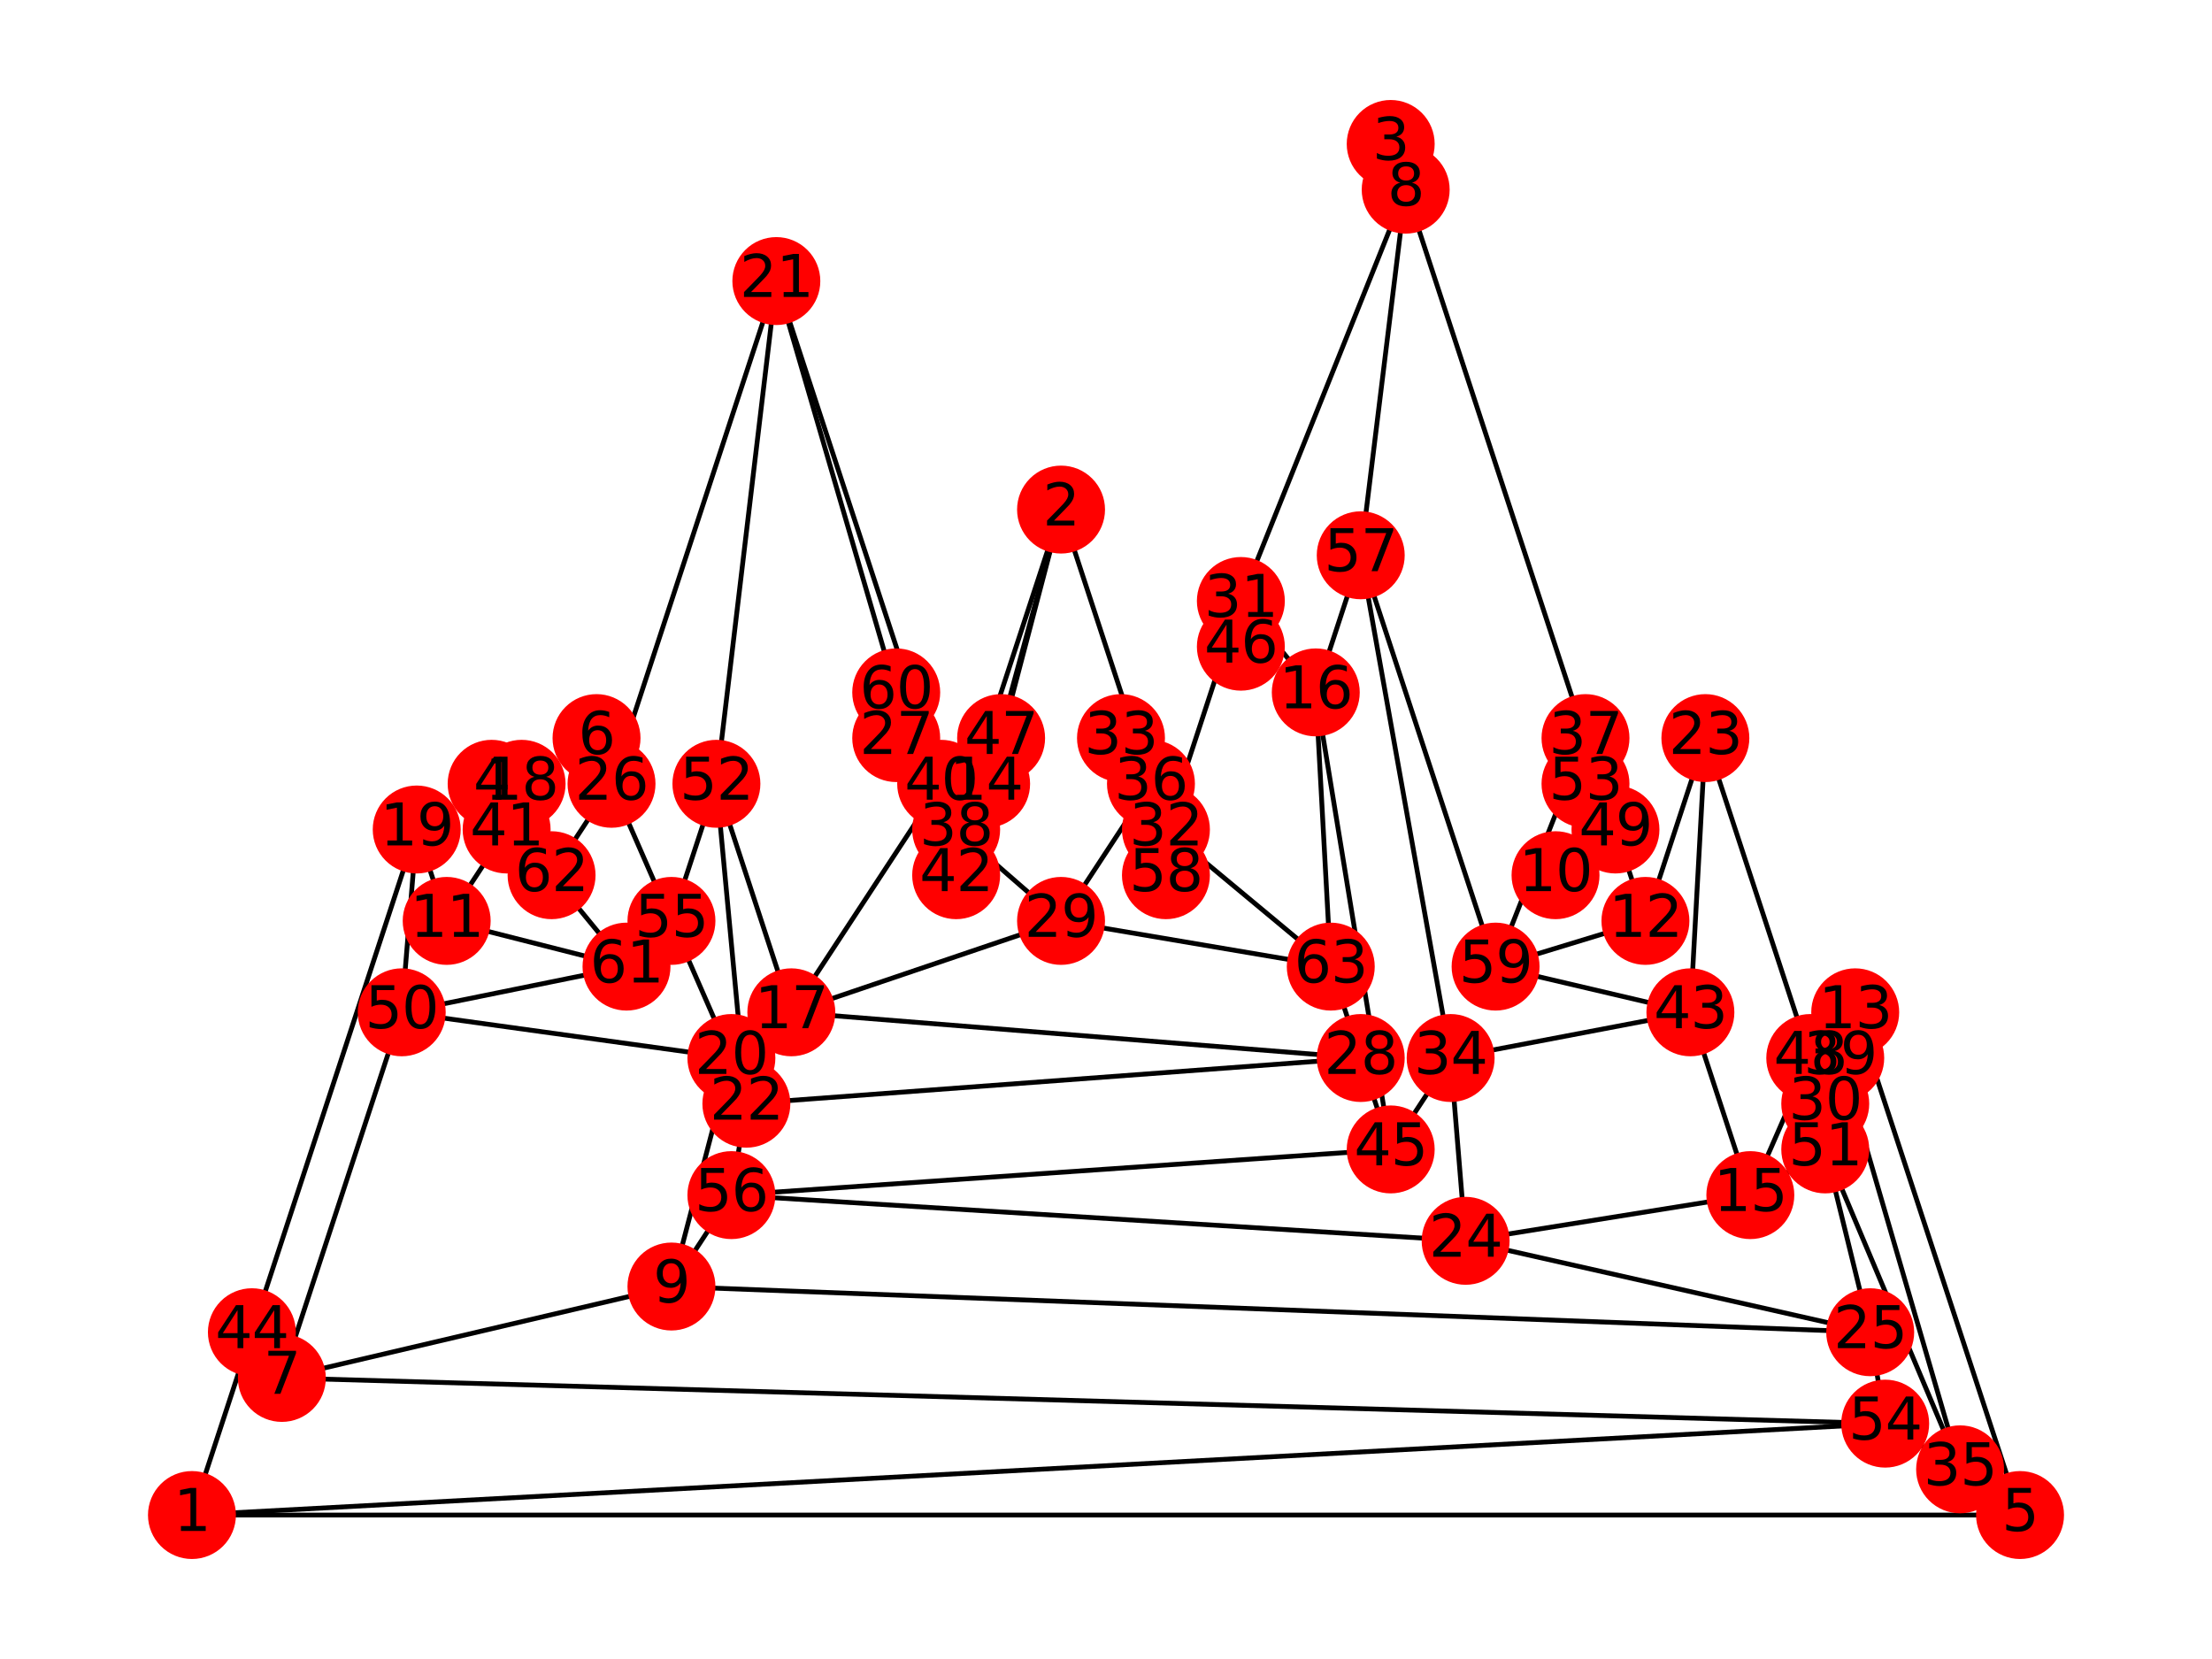 <?xml version="1.0" encoding="utf-8" standalone="no"?>
<!DOCTYPE svg PUBLIC "-//W3C//DTD SVG 1.1//EN"
  "http://www.w3.org/Graphics/SVG/1.1/DTD/svg11.dtd">
<svg xmlns:xlink="http://www.w3.org/1999/xlink" width="460.8pt" height="345.6pt" viewBox="0 0 460.8 345.6" xmlns="http://www.w3.org/2000/svg" version="1.1">
 <defs>
  <style type="text/css">*{stroke-linejoin: round; stroke-linecap: butt}</style>
 </defs>
 <g id="figure_1">
  <g id="patch_1">
   <path d="M 0 345.6 
L 460.8 345.6 
L 460.8 0 
L 0 0 
z
" style="fill: #ffffff"/>
  </g>
  <g id="axes_1">
   <g id="LineCollection_1">
    <path d="M 39.987 315.61 
L 420.813 315.61 
" clip-path="url(#p3eb483855c)" style="fill: none; stroke: #000000"/>
    <path d="M 39.987 315.61 
L 392.719 296.569 
" clip-path="url(#p3eb483855c)" style="fill: none; stroke: #000000"/>
    <path d="M 39.987 315.61 
L 52.473 277.527 
" clip-path="url(#p3eb483855c)" style="fill: none; stroke: #000000"/>
    <path d="M 221.035 106.155 
L 208.549 153.759 
" clip-path="url(#p3eb483855c)" style="fill: none; stroke: #000000"/>
    <path d="M 221.035 106.155 
L 205.428 163.279 
" clip-path="url(#p3eb483855c)" style="fill: none; stroke: #000000"/>
    <path d="M 221.035 106.155 
L 199.185 172.8 
" clip-path="url(#p3eb483855c)" style="fill: none; stroke: #000000"/>
    <path d="M 221.035 106.155 
L 239.765 163.279 
" clip-path="url(#p3eb483855c)" style="fill: none; stroke: #000000"/>
    <path d="M 289.709 29.99 
L 292.831 39.511 
" clip-path="url(#p3eb483855c)" style="fill: none; stroke: #000000"/>
    <path d="M 102.417 163.279 
L 105.539 172.8 
" clip-path="url(#p3eb483855c)" style="fill: none; stroke: #000000"/>
    <path d="M 420.813 315.61 
L 408.327 306.089 
" clip-path="url(#p3eb483855c)" style="fill: none; stroke: #000000"/>
    <path d="M 420.813 315.61 
L 386.476 210.883 
" clip-path="url(#p3eb483855c)" style="fill: none; stroke: #000000"/>
    <path d="M 124.268 153.759 
L 127.39 163.279 
" clip-path="url(#p3eb483855c)" style="fill: none; stroke: #000000"/>
    <path d="M 58.716 287.048 
L 139.876 268.007 
" clip-path="url(#p3eb483855c)" style="fill: none; stroke: #000000"/>
    <path d="M 58.716 287.048 
L 83.688 210.883 
" clip-path="url(#p3eb483855c)" style="fill: none; stroke: #000000"/>
    <path d="M 58.716 287.048 
L 392.719 296.569 
" clip-path="url(#p3eb483855c)" style="fill: none; stroke: #000000"/>
    <path d="M 58.716 287.048 
L 52.473 277.527 
" clip-path="url(#p3eb483855c)" style="fill: none; stroke: #000000"/>
    <path d="M 292.831 39.511 
L 330.289 153.759 
" clip-path="url(#p3eb483855c)" style="fill: none; stroke: #000000"/>
    <path d="M 292.831 39.511 
L 283.466 115.676 
" clip-path="url(#p3eb483855c)" style="fill: none; stroke: #000000"/>
    <path d="M 292.831 39.511 
L 258.494 125.197 
" clip-path="url(#p3eb483855c)" style="fill: none; stroke: #000000"/>
    <path d="M 139.876 268.007 
L 389.598 277.527 
" clip-path="url(#p3eb483855c)" style="fill: none; stroke: #000000"/>
    <path d="M 139.876 268.007 
L 152.362 248.965 
" clip-path="url(#p3eb483855c)" style="fill: none; stroke: #000000"/>
    <path d="M 139.876 268.007 
L 152.362 220.403 
" clip-path="url(#p3eb483855c)" style="fill: none; stroke: #000000"/>
    <path d="M 324.046 182.321 
L 336.532 172.8 
" clip-path="url(#p3eb483855c)" style="fill: none; stroke: #000000"/>
    <path d="M 93.053 191.841 
L 130.511 201.362 
" clip-path="url(#p3eb483855c)" style="fill: none; stroke: #000000"/>
    <path d="M 93.053 191.841 
L 86.81 172.8 
" clip-path="url(#p3eb483855c)" style="fill: none; stroke: #000000"/>
    <path d="M 93.053 191.841 
L 105.539 172.8 
" clip-path="url(#p3eb483855c)" style="fill: none; stroke: #000000"/>
    <path d="M 342.775 191.841 
L 311.56 201.362 
" clip-path="url(#p3eb483855c)" style="fill: none; stroke: #000000"/>
    <path d="M 342.775 191.841 
L 336.532 172.8 
" clip-path="url(#p3eb483855c)" style="fill: none; stroke: #000000"/>
    <path d="M 342.775 191.841 
L 355.261 153.759 
" clip-path="url(#p3eb483855c)" style="fill: none; stroke: #000000"/>
    <path d="M 386.476 210.883 
L 383.355 220.403 
" clip-path="url(#p3eb483855c)" style="fill: none; stroke: #000000"/>
    <path d="M 364.626 248.965 
L 352.14 210.883 
" clip-path="url(#p3eb483855c)" style="fill: none; stroke: #000000"/>
    <path d="M 364.626 248.965 
L 380.233 239.445 
" clip-path="url(#p3eb483855c)" style="fill: none; stroke: #000000"/>
    <path d="M 364.626 248.965 
L 377.112 220.403 
" clip-path="url(#p3eb483855c)" style="fill: none; stroke: #000000"/>
    <path d="M 364.626 248.965 
L 305.317 258.486 
" clip-path="url(#p3eb483855c)" style="fill: none; stroke: #000000"/>
    <path d="M 274.101 144.238 
L 283.466 115.676 
" clip-path="url(#p3eb483855c)" style="fill: none; stroke: #000000"/>
    <path d="M 274.101 144.238 
L 277.223 201.362 
" clip-path="url(#p3eb483855c)" style="fill: none; stroke: #000000"/>
    <path d="M 274.101 144.238 
L 289.709 239.445 
" clip-path="url(#p3eb483855c)" style="fill: none; stroke: #000000"/>
    <path d="M 274.101 144.238 
L 258.494 125.197 
" clip-path="url(#p3eb483855c)" style="fill: none; stroke: #000000"/>
    <path d="M 164.848 210.883 
L 149.24 163.279 
" clip-path="url(#p3eb483855c)" style="fill: none; stroke: #000000"/>
    <path d="M 164.848 210.883 
L 196.063 163.279 
" clip-path="url(#p3eb483855c)" style="fill: none; stroke: #000000"/>
    <path d="M 164.848 210.883 
L 283.466 220.403 
" clip-path="url(#p3eb483855c)" style="fill: none; stroke: #000000"/>
    <path d="M 164.848 210.883 
L 221.035 191.841 
" clip-path="url(#p3eb483855c)" style="fill: none; stroke: #000000"/>
    <path d="M 108.66 163.279 
L 114.903 182.321 
" clip-path="url(#p3eb483855c)" style="fill: none; stroke: #000000"/>
    <path d="M 86.81 172.8 
L 52.473 277.527 
" clip-path="url(#p3eb483855c)" style="fill: none; stroke: #000000"/>
    <path d="M 86.81 172.8 
L 83.688 210.883 
" clip-path="url(#p3eb483855c)" style="fill: none; stroke: #000000"/>
    <path d="M 152.362 220.403 
L 155.483 229.924 
" clip-path="url(#p3eb483855c)" style="fill: none; stroke: #000000"/>
    <path d="M 152.362 220.403 
L 83.688 210.883 
" clip-path="url(#p3eb483855c)" style="fill: none; stroke: #000000"/>
    <path d="M 152.362 220.403 
L 139.876 191.841 
" clip-path="url(#p3eb483855c)" style="fill: none; stroke: #000000"/>
    <path d="M 161.726 58.552 
L 127.39 163.279 
" clip-path="url(#p3eb483855c)" style="fill: none; stroke: #000000"/>
    <path d="M 161.726 58.552 
L 186.699 144.238 
" clip-path="url(#p3eb483855c)" style="fill: none; stroke: #000000"/>
    <path d="M 161.726 58.552 
L 149.24 163.279 
" clip-path="url(#p3eb483855c)" style="fill: none; stroke: #000000"/>
    <path d="M 161.726 58.552 
L 196.063 163.279 
" clip-path="url(#p3eb483855c)" style="fill: none; stroke: #000000"/>
    <path d="M 155.483 229.924 
L 152.362 248.965 
" clip-path="url(#p3eb483855c)" style="fill: none; stroke: #000000"/>
    <path d="M 155.483 229.924 
L 283.466 220.403 
" clip-path="url(#p3eb483855c)" style="fill: none; stroke: #000000"/>
    <path d="M 155.483 229.924 
L 149.24 163.279 
" clip-path="url(#p3eb483855c)" style="fill: none; stroke: #000000"/>
    <path d="M 355.261 153.759 
L 352.14 210.883 
" clip-path="url(#p3eb483855c)" style="fill: none; stroke: #000000"/>
    <path d="M 355.261 153.759 
L 377.112 220.403 
" clip-path="url(#p3eb483855c)" style="fill: none; stroke: #000000"/>
    <path d="M 305.317 258.486 
L 389.598 277.527 
" clip-path="url(#p3eb483855c)" style="fill: none; stroke: #000000"/>
    <path d="M 305.317 258.486 
L 152.362 248.965 
" clip-path="url(#p3eb483855c)" style="fill: none; stroke: #000000"/>
    <path d="M 305.317 258.486 
L 302.195 220.403 
" clip-path="url(#p3eb483855c)" style="fill: none; stroke: #000000"/>
    <path d="M 389.598 277.527 
L 392.719 296.569 
" clip-path="url(#p3eb483855c)" style="fill: none; stroke: #000000"/>
    <path d="M 389.598 277.527 
L 380.233 239.445 
" clip-path="url(#p3eb483855c)" style="fill: none; stroke: #000000"/>
    <path d="M 127.39 163.279 
L 114.903 182.321 
" clip-path="url(#p3eb483855c)" style="fill: none; stroke: #000000"/>
    <path d="M 127.39 163.279 
L 139.876 191.841 
" clip-path="url(#p3eb483855c)" style="fill: none; stroke: #000000"/>
    <path d="M 186.699 153.759 
L 196.063 163.279 
" clip-path="url(#p3eb483855c)" style="fill: none; stroke: #000000"/>
    <path d="M 283.466 220.403 
L 289.709 239.445 
" clip-path="url(#p3eb483855c)" style="fill: none; stroke: #000000"/>
    <path d="M 283.466 220.403 
L 277.223 201.362 
" clip-path="url(#p3eb483855c)" style="fill: none; stroke: #000000"/>
    <path d="M 221.035 191.841 
L 239.765 163.279 
" clip-path="url(#p3eb483855c)" style="fill: none; stroke: #000000"/>
    <path d="M 221.035 191.841 
L 277.223 201.362 
" clip-path="url(#p3eb483855c)" style="fill: none; stroke: #000000"/>
    <path d="M 221.035 191.841 
L 199.185 172.8 
" clip-path="url(#p3eb483855c)" style="fill: none; stroke: #000000"/>
    <path d="M 380.233 229.924 
L 377.112 220.403 
" clip-path="url(#p3eb483855c)" style="fill: none; stroke: #000000"/>
    <path d="M 380.233 229.924 
L 383.355 220.403 
" clip-path="url(#p3eb483855c)" style="fill: none; stroke: #000000"/>
    <path d="M 380.233 229.924 
L 380.233 239.445 
" clip-path="url(#p3eb483855c)" style="fill: none; stroke: #000000"/>
    <path d="M 258.494 125.197 
L 242.886 172.8 
" clip-path="url(#p3eb483855c)" style="fill: none; stroke: #000000"/>
    <path d="M 258.494 125.197 
L 258.494 134.717 
" clip-path="url(#p3eb483855c)" style="fill: none; stroke: #000000"/>
    <path d="M 242.886 172.8 
L 239.765 163.279 
" clip-path="url(#p3eb483855c)" style="fill: none; stroke: #000000"/>
    <path d="M 242.886 172.8 
L 242.886 182.321 
" clip-path="url(#p3eb483855c)" style="fill: none; stroke: #000000"/>
    <path d="M 242.886 172.8 
L 277.223 201.362 
" clip-path="url(#p3eb483855c)" style="fill: none; stroke: #000000"/>
    <path d="M 233.522 153.759 
L 239.765 163.279 
" clip-path="url(#p3eb483855c)" style="fill: none; stroke: #000000"/>
    <path d="M 302.195 220.403 
L 289.709 239.445 
" clip-path="url(#p3eb483855c)" style="fill: none; stroke: #000000"/>
    <path d="M 302.195 220.403 
L 352.14 210.883 
" clip-path="url(#p3eb483855c)" style="fill: none; stroke: #000000"/>
    <path d="M 302.195 220.403 
L 283.466 115.676 
" clip-path="url(#p3eb483855c)" style="fill: none; stroke: #000000"/>
    <path d="M 408.327 306.089 
L 392.719 296.569 
" clip-path="url(#p3eb483855c)" style="fill: none; stroke: #000000"/>
    <path d="M 408.327 306.089 
L 383.355 220.403 
" clip-path="url(#p3eb483855c)" style="fill: none; stroke: #000000"/>
    <path d="M 408.327 306.089 
L 380.233 239.445 
" clip-path="url(#p3eb483855c)" style="fill: none; stroke: #000000"/>
    <path d="M 330.289 153.759 
L 311.56 201.362 
" clip-path="url(#p3eb483855c)" style="fill: none; stroke: #000000"/>
    <path d="M 330.289 153.759 
L 330.289 163.279 
" clip-path="url(#p3eb483855c)" style="fill: none; stroke: #000000"/>
    <path d="M 330.289 153.759 
L 336.532 172.8 
" clip-path="url(#p3eb483855c)" style="fill: none; stroke: #000000"/>
    <path d="M 199.185 172.8 
L 199.185 182.321 
" clip-path="url(#p3eb483855c)" style="fill: none; stroke: #000000"/>
    <path d="M 199.185 172.8 
L 196.063 163.279 
" clip-path="url(#p3eb483855c)" style="fill: none; stroke: #000000"/>
    <path d="M 105.539 172.8 
L 114.903 182.321 
" clip-path="url(#p3eb483855c)" style="fill: none; stroke: #000000"/>
    <path d="M 352.14 210.883 
L 311.56 201.362 
" clip-path="url(#p3eb483855c)" style="fill: none; stroke: #000000"/>
    <path d="M 289.709 239.445 
L 152.362 248.965 
" clip-path="url(#p3eb483855c)" style="fill: none; stroke: #000000"/>
    <path d="M 83.688 210.883 
L 130.511 201.362 
" clip-path="url(#p3eb483855c)" style="fill: none; stroke: #000000"/>
    <path d="M 149.24 163.279 
L 139.876 191.841 
" clip-path="url(#p3eb483855c)" style="fill: none; stroke: #000000"/>
    <path d="M 139.876 191.841 
L 130.511 201.362 
" clip-path="url(#p3eb483855c)" style="fill: none; stroke: #000000"/>
    <path d="M 283.466 115.676 
L 311.56 201.362 
" clip-path="url(#p3eb483855c)" style="fill: none; stroke: #000000"/>
    <path d="M 130.511 201.362 
L 114.903 182.321 
" clip-path="url(#p3eb483855c)" style="fill: none; stroke: #000000"/>
   </g>
   <g id="PathCollection_1">
    <defs>
     <path id="m14395cd02d" d="M 0 8.66 
C 2.297 8.66 4.5 7.748 6.124 6.124 
C 7.748 4.5 8.66 2.297 8.66 0 
C 8.66 -2.297 7.748 -4.5 6.124 -6.124 
C 4.5 -7.748 2.297 -8.66 0 -8.66 
C -2.297 -8.66 -4.5 -7.748 -6.124 -6.124 
C -7.748 -4.5 -8.66 -2.297 -8.66 0 
C -8.66 2.297 -7.748 4.5 -6.124 6.124 
C -4.5 7.748 -2.297 8.66 0 8.66 
z
" style="stroke: #ff0000"/>
    </defs>
    <g clip-path="url(#p3eb483855c)">
     <use xlink:href="#m14395cd02d" x="39.987" y="315.61" style="fill: #ff0000; stroke: #ff0000"/>
     <use xlink:href="#m14395cd02d" x="221.035" y="106.155" style="fill: #ff0000; stroke: #ff0000"/>
     <use xlink:href="#m14395cd02d" x="289.709" y="29.99" style="fill: #ff0000; stroke: #ff0000"/>
     <use xlink:href="#m14395cd02d" x="102.417" y="163.279" style="fill: #ff0000; stroke: #ff0000"/>
     <use xlink:href="#m14395cd02d" x="420.813" y="315.61" style="fill: #ff0000; stroke: #ff0000"/>
     <use xlink:href="#m14395cd02d" x="124.268" y="153.759" style="fill: #ff0000; stroke: #ff0000"/>
     <use xlink:href="#m14395cd02d" x="58.716" y="287.048" style="fill: #ff0000; stroke: #ff0000"/>
     <use xlink:href="#m14395cd02d" x="292.831" y="39.511" style="fill: #ff0000; stroke: #ff0000"/>
     <use xlink:href="#m14395cd02d" x="139.876" y="268.007" style="fill: #ff0000; stroke: #ff0000"/>
     <use xlink:href="#m14395cd02d" x="324.046" y="182.321" style="fill: #ff0000; stroke: #ff0000"/>
     <use xlink:href="#m14395cd02d" x="93.053" y="191.841" style="fill: #ff0000; stroke: #ff0000"/>
     <use xlink:href="#m14395cd02d" x="342.775" y="191.841" style="fill: #ff0000; stroke: #ff0000"/>
     <use xlink:href="#m14395cd02d" x="386.476" y="210.883" style="fill: #ff0000; stroke: #ff0000"/>
     <use xlink:href="#m14395cd02d" x="205.428" y="163.279" style="fill: #ff0000; stroke: #ff0000"/>
     <use xlink:href="#m14395cd02d" x="364.626" y="248.965" style="fill: #ff0000; stroke: #ff0000"/>
     <use xlink:href="#m14395cd02d" x="274.101" y="144.238" style="fill: #ff0000; stroke: #ff0000"/>
     <use xlink:href="#m14395cd02d" x="164.848" y="210.883" style="fill: #ff0000; stroke: #ff0000"/>
     <use xlink:href="#m14395cd02d" x="108.66" y="163.279" style="fill: #ff0000; stroke: #ff0000"/>
     <use xlink:href="#m14395cd02d" x="86.81" y="172.8" style="fill: #ff0000; stroke: #ff0000"/>
     <use xlink:href="#m14395cd02d" x="152.362" y="220.403" style="fill: #ff0000; stroke: #ff0000"/>
     <use xlink:href="#m14395cd02d" x="161.726" y="58.552" style="fill: #ff0000; stroke: #ff0000"/>
     <use xlink:href="#m14395cd02d" x="155.483" y="229.924" style="fill: #ff0000; stroke: #ff0000"/>
     <use xlink:href="#m14395cd02d" x="355.261" y="153.759" style="fill: #ff0000; stroke: #ff0000"/>
     <use xlink:href="#m14395cd02d" x="305.317" y="258.486" style="fill: #ff0000; stroke: #ff0000"/>
     <use xlink:href="#m14395cd02d" x="389.598" y="277.527" style="fill: #ff0000; stroke: #ff0000"/>
     <use xlink:href="#m14395cd02d" x="127.39" y="163.279" style="fill: #ff0000; stroke: #ff0000"/>
     <use xlink:href="#m14395cd02d" x="186.699" y="153.759" style="fill: #ff0000; stroke: #ff0000"/>
     <use xlink:href="#m14395cd02d" x="283.466" y="220.403" style="fill: #ff0000; stroke: #ff0000"/>
     <use xlink:href="#m14395cd02d" x="221.035" y="191.841" style="fill: #ff0000; stroke: #ff0000"/>
     <use xlink:href="#m14395cd02d" x="380.233" y="229.924" style="fill: #ff0000; stroke: #ff0000"/>
     <use xlink:href="#m14395cd02d" x="258.494" y="125.197" style="fill: #ff0000; stroke: #ff0000"/>
     <use xlink:href="#m14395cd02d" x="242.886" y="172.8" style="fill: #ff0000; stroke: #ff0000"/>
     <use xlink:href="#m14395cd02d" x="233.522" y="153.759" style="fill: #ff0000; stroke: #ff0000"/>
     <use xlink:href="#m14395cd02d" x="302.195" y="220.403" style="fill: #ff0000; stroke: #ff0000"/>
     <use xlink:href="#m14395cd02d" x="408.327" y="306.089" style="fill: #ff0000; stroke: #ff0000"/>
     <use xlink:href="#m14395cd02d" x="239.765" y="163.279" style="fill: #ff0000; stroke: #ff0000"/>
     <use xlink:href="#m14395cd02d" x="330.289" y="153.759" style="fill: #ff0000; stroke: #ff0000"/>
     <use xlink:href="#m14395cd02d" x="199.185" y="172.8" style="fill: #ff0000; stroke: #ff0000"/>
     <use xlink:href="#m14395cd02d" x="383.355" y="220.403" style="fill: #ff0000; stroke: #ff0000"/>
     <use xlink:href="#m14395cd02d" x="196.063" y="163.279" style="fill: #ff0000; stroke: #ff0000"/>
     <use xlink:href="#m14395cd02d" x="105.539" y="172.8" style="fill: #ff0000; stroke: #ff0000"/>
     <use xlink:href="#m14395cd02d" x="199.185" y="182.321" style="fill: #ff0000; stroke: #ff0000"/>
     <use xlink:href="#m14395cd02d" x="352.14" y="210.883" style="fill: #ff0000; stroke: #ff0000"/>
     <use xlink:href="#m14395cd02d" x="52.473" y="277.527" style="fill: #ff0000; stroke: #ff0000"/>
     <use xlink:href="#m14395cd02d" x="289.709" y="239.445" style="fill: #ff0000; stroke: #ff0000"/>
     <use xlink:href="#m14395cd02d" x="258.494" y="134.717" style="fill: #ff0000; stroke: #ff0000"/>
     <use xlink:href="#m14395cd02d" x="208.549" y="153.759" style="fill: #ff0000; stroke: #ff0000"/>
     <use xlink:href="#m14395cd02d" x="377.112" y="220.403" style="fill: #ff0000; stroke: #ff0000"/>
     <use xlink:href="#m14395cd02d" x="336.532" y="172.8" style="fill: #ff0000; stroke: #ff0000"/>
     <use xlink:href="#m14395cd02d" x="83.688" y="210.883" style="fill: #ff0000; stroke: #ff0000"/>
     <use xlink:href="#m14395cd02d" x="380.233" y="239.445" style="fill: #ff0000; stroke: #ff0000"/>
     <use xlink:href="#m14395cd02d" x="149.24" y="163.279" style="fill: #ff0000; stroke: #ff0000"/>
     <use xlink:href="#m14395cd02d" x="330.289" y="163.279" style="fill: #ff0000; stroke: #ff0000"/>
     <use xlink:href="#m14395cd02d" x="392.719" y="296.569" style="fill: #ff0000; stroke: #ff0000"/>
     <use xlink:href="#m14395cd02d" x="139.876" y="191.841" style="fill: #ff0000; stroke: #ff0000"/>
     <use xlink:href="#m14395cd02d" x="152.362" y="248.965" style="fill: #ff0000; stroke: #ff0000"/>
     <use xlink:href="#m14395cd02d" x="283.466" y="115.676" style="fill: #ff0000; stroke: #ff0000"/>
     <use xlink:href="#m14395cd02d" x="242.886" y="182.321" style="fill: #ff0000; stroke: #ff0000"/>
     <use xlink:href="#m14395cd02d" x="311.56" y="201.362" style="fill: #ff0000; stroke: #ff0000"/>
     <use xlink:href="#m14395cd02d" x="186.699" y="144.238" style="fill: #ff0000; stroke: #ff0000"/>
     <use xlink:href="#m14395cd02d" x="130.511" y="201.362" style="fill: #ff0000; stroke: #ff0000"/>
     <use xlink:href="#m14395cd02d" x="114.903" y="182.321" style="fill: #ff0000; stroke: #ff0000"/>
     <use xlink:href="#m14395cd02d" x="277.223" y="201.362" style="fill: #ff0000; stroke: #ff0000"/>
    </g>
   </g>
   <g id="text_1">
    <g clip-path="url(#p3eb483855c)">
     <!-- 1 -->
     <g transform="translate(36.169 318.921) scale(0.12 -0.12)">
      <defs>
       <path id="DejaVuSans-31" d="M 794 531 
L 1825 531 
L 1825 4091 
L 703 3866 
L 703 4441 
L 1819 4666 
L 2450 4666 
L 2450 531 
L 3481 531 
L 3481 0 
L 794 0 
L 794 531 
z
" transform="scale(0.016)"/>
      </defs>
      <use xlink:href="#DejaVuSans-31"/>
     </g>
    </g>
   </g>
   <g id="text_2">
    <g clip-path="url(#p3eb483855c)">
     <!-- 2 -->
     <g transform="translate(217.218 109.467) scale(0.12 -0.12)">
      <defs>
       <path id="DejaVuSans-32" d="M 1228 531 
L 3431 531 
L 3431 0 
L 469 0 
L 469 531 
Q 828 903 1448 1529 
Q 2069 2156 2228 2338 
Q 2531 2678 2651 2914 
Q 2772 3150 2772 3378 
Q 2772 3750 2511 3984 
Q 2250 4219 1831 4219 
Q 1534 4219 1204 4116 
Q 875 4013 500 3803 
L 500 4441 
Q 881 4594 1212 4672 
Q 1544 4750 1819 4750 
Q 2544 4750 2975 4387 
Q 3406 4025 3406 3419 
Q 3406 3131 3298 2873 
Q 3191 2616 2906 2266 
Q 2828 2175 2409 1742 
Q 1991 1309 1228 531 
z
" transform="scale(0.016)"/>
      </defs>
      <use xlink:href="#DejaVuSans-32"/>
     </g>
    </g>
   </g>
   <g id="text_3">
    <g clip-path="url(#p3eb483855c)">
     <!-- 3 -->
     <g transform="translate(285.892 33.301) scale(0.12 -0.12)">
      <defs>
       <path id="DejaVuSans-33" d="M 2597 2516 
Q 3050 2419 3304 2112 
Q 3559 1806 3559 1356 
Q 3559 666 3084 287 
Q 2609 -91 1734 -91 
Q 1441 -91 1130 -33 
Q 819 25 488 141 
L 488 750 
Q 750 597 1062 519 
Q 1375 441 1716 441 
Q 2309 441 2620 675 
Q 2931 909 2931 1356 
Q 2931 1769 2642 2001 
Q 2353 2234 1838 2234 
L 1294 2234 
L 1294 2753 
L 1863 2753 
Q 2328 2753 2575 2939 
Q 2822 3125 2822 3475 
Q 2822 3834 2567 4026 
Q 2313 4219 1838 4219 
Q 1578 4219 1281 4162 
Q 984 4106 628 3988 
L 628 4550 
Q 988 4650 1302 4700 
Q 1616 4750 1894 4750 
Q 2613 4750 3031 4423 
Q 3450 4097 3450 3541 
Q 3450 3153 3228 2886 
Q 3006 2619 2597 2516 
z
" transform="scale(0.016)"/>
      </defs>
      <use xlink:href="#DejaVuSans-33"/>
     </g>
    </g>
   </g>
   <g id="text_4">
    <g clip-path="url(#p3eb483855c)">
     <!-- 4 -->
     <g transform="translate(98.6 166.591) scale(0.12 -0.12)">
      <defs>
       <path id="DejaVuSans-34" d="M 2419 4116 
L 825 1625 
L 2419 1625 
L 2419 4116 
z
M 2253 4666 
L 3047 4666 
L 3047 1625 
L 3713 1625 
L 3713 1100 
L 3047 1100 
L 3047 0 
L 2419 0 
L 2419 1100 
L 313 1100 
L 313 1709 
L 2253 4666 
z
" transform="scale(0.016)"/>
      </defs>
      <use xlink:href="#DejaVuSans-34"/>
     </g>
    </g>
   </g>
   <g id="text_5">
    <g clip-path="url(#p3eb483855c)">
     <!-- 5 -->
     <g transform="translate(416.996 318.921) scale(0.12 -0.12)">
      <defs>
       <path id="DejaVuSans-35" d="M 691 4666 
L 3169 4666 
L 3169 4134 
L 1269 4134 
L 1269 2991 
Q 1406 3038 1543 3061 
Q 1681 3084 1819 3084 
Q 2600 3084 3056 2656 
Q 3513 2228 3513 1497 
Q 3513 744 3044 326 
Q 2575 -91 1722 -91 
Q 1428 -91 1123 -41 
Q 819 9 494 109 
L 494 744 
Q 775 591 1075 516 
Q 1375 441 1709 441 
Q 2250 441 2565 725 
Q 2881 1009 2881 1497 
Q 2881 1984 2565 2268 
Q 2250 2553 1709 2553 
Q 1456 2553 1204 2497 
Q 953 2441 691 2322 
L 691 4666 
z
" transform="scale(0.016)"/>
      </defs>
      <use xlink:href="#DejaVuSans-35"/>
     </g>
    </g>
   </g>
   <g id="text_6">
    <g clip-path="url(#p3eb483855c)">
     <!-- 6 -->
     <g transform="translate(120.451 157.07) scale(0.12 -0.12)">
      <defs>
       <path id="DejaVuSans-36" d="M 2113 2584 
Q 1688 2584 1439 2293 
Q 1191 2003 1191 1497 
Q 1191 994 1439 701 
Q 1688 409 2113 409 
Q 2538 409 2786 701 
Q 3034 994 3034 1497 
Q 3034 2003 2786 2293 
Q 2538 2584 2113 2584 
z
M 3366 4563 
L 3366 3988 
Q 3128 4100 2886 4159 
Q 2644 4219 2406 4219 
Q 1781 4219 1451 3797 
Q 1122 3375 1075 2522 
Q 1259 2794 1537 2939 
Q 1816 3084 2150 3084 
Q 2853 3084 3261 2657 
Q 3669 2231 3669 1497 
Q 3669 778 3244 343 
Q 2819 -91 2113 -91 
Q 1303 -91 875 529 
Q 447 1150 447 2328 
Q 447 3434 972 4092 
Q 1497 4750 2381 4750 
Q 2619 4750 2861 4703 
Q 3103 4656 3366 4563 
z
" transform="scale(0.016)"/>
      </defs>
      <use xlink:href="#DejaVuSans-36"/>
     </g>
    </g>
   </g>
   <g id="text_7">
    <g clip-path="url(#p3eb483855c)">
     <!-- 7 -->
     <g transform="translate(54.898 290.359) scale(0.12 -0.12)">
      <defs>
       <path id="DejaVuSans-37" d="M 525 4666 
L 3525 4666 
L 3525 4397 
L 1831 0 
L 1172 0 
L 2766 4134 
L 525 4134 
L 525 4666 
z
" transform="scale(0.016)"/>
      </defs>
      <use xlink:href="#DejaVuSans-37"/>
     </g>
    </g>
   </g>
   <g id="text_8">
    <g clip-path="url(#p3eb483855c)">
     <!-- 8 -->
     <g transform="translate(289.013 42.822) scale(0.12 -0.12)">
      <defs>
       <path id="DejaVuSans-38" d="M 2034 2216 
Q 1584 2216 1326 1975 
Q 1069 1734 1069 1313 
Q 1069 891 1326 650 
Q 1584 409 2034 409 
Q 2484 409 2743 651 
Q 3003 894 3003 1313 
Q 3003 1734 2745 1975 
Q 2488 2216 2034 2216 
z
M 1403 2484 
Q 997 2584 770 2862 
Q 544 3141 544 3541 
Q 544 4100 942 4425 
Q 1341 4750 2034 4750 
Q 2731 4750 3128 4425 
Q 3525 4100 3525 3541 
Q 3525 3141 3298 2862 
Q 3072 2584 2669 2484 
Q 3125 2378 3379 2068 
Q 3634 1759 3634 1313 
Q 3634 634 3220 271 
Q 2806 -91 2034 -91 
Q 1263 -91 848 271 
Q 434 634 434 1313 
Q 434 1759 690 2068 
Q 947 2378 1403 2484 
z
M 1172 3481 
Q 1172 3119 1398 2916 
Q 1625 2713 2034 2713 
Q 2441 2713 2670 2916 
Q 2900 3119 2900 3481 
Q 2900 3844 2670 4047 
Q 2441 4250 2034 4250 
Q 1625 4250 1398 4047 
Q 1172 3844 1172 3481 
z
" transform="scale(0.016)"/>
      </defs>
      <use xlink:href="#DejaVuSans-38"/>
     </g>
    </g>
   </g>
   <g id="text_9">
    <g clip-path="url(#p3eb483855c)">
     <!-- 9 -->
     <g transform="translate(136.058 271.318) scale(0.12 -0.12)">
      <defs>
       <path id="DejaVuSans-39" d="M 703 97 
L 703 672 
Q 941 559 1184 500 
Q 1428 441 1663 441 
Q 2288 441 2617 861 
Q 2947 1281 2994 2138 
Q 2813 1869 2534 1725 
Q 2256 1581 1919 1581 
Q 1219 1581 811 2004 
Q 403 2428 403 3163 
Q 403 3881 828 4315 
Q 1253 4750 1959 4750 
Q 2769 4750 3195 4129 
Q 3622 3509 3622 2328 
Q 3622 1225 3098 567 
Q 2575 -91 1691 -91 
Q 1453 -91 1209 -44 
Q 966 3 703 97 
z
M 1959 2075 
Q 2384 2075 2632 2365 
Q 2881 2656 2881 3163 
Q 2881 3666 2632 3958 
Q 2384 4250 1959 4250 
Q 1534 4250 1286 3958 
Q 1038 3666 1038 3163 
Q 1038 2656 1286 2365 
Q 1534 2075 1959 2075 
z
" transform="scale(0.016)"/>
      </defs>
      <use xlink:href="#DejaVuSans-39"/>
     </g>
    </g>
   </g>
   <g id="text_10">
    <g clip-path="url(#p3eb483855c)">
     <!-- 10 -->
     <g transform="translate(316.411 185.632) scale(0.12 -0.12)">
      <defs>
       <path id="DejaVuSans-30" d="M 2034 4250 
Q 1547 4250 1301 3770 
Q 1056 3291 1056 2328 
Q 1056 1369 1301 889 
Q 1547 409 2034 409 
Q 2525 409 2770 889 
Q 3016 1369 3016 2328 
Q 3016 3291 2770 3770 
Q 2525 4250 2034 4250 
z
M 2034 4750 
Q 2819 4750 3233 4129 
Q 3647 3509 3647 2328 
Q 3647 1150 3233 529 
Q 2819 -91 2034 -91 
Q 1250 -91 836 529 
Q 422 1150 422 2328 
Q 422 3509 836 4129 
Q 1250 4750 2034 4750 
z
" transform="scale(0.016)"/>
      </defs>
      <use xlink:href="#DejaVuSans-31"/>
      <use xlink:href="#DejaVuSans-30" x="63.623"/>
     </g>
    </g>
   </g>
   <g id="text_11">
    <g clip-path="url(#p3eb483855c)">
     <!-- 11 -->
     <g transform="translate(85.418 195.153) scale(0.12 -0.12)">
      <use xlink:href="#DejaVuSans-31"/>
      <use xlink:href="#DejaVuSans-31" x="63.623"/>
     </g>
    </g>
   </g>
   <g id="text_12">
    <g clip-path="url(#p3eb483855c)">
     <!-- 12 -->
     <g transform="translate(335.14 195.153) scale(0.12 -0.12)">
      <use xlink:href="#DejaVuSans-31"/>
      <use xlink:href="#DejaVuSans-32" x="63.623"/>
     </g>
    </g>
   </g>
   <g id="text_13">
    <g clip-path="url(#p3eb483855c)">
     <!-- 13 -->
     <g transform="translate(378.841 214.194) scale(0.12 -0.12)">
      <use xlink:href="#DejaVuSans-31"/>
      <use xlink:href="#DejaVuSans-33" x="63.623"/>
     </g>
    </g>
   </g>
   <g id="text_14">
    <g clip-path="url(#p3eb483855c)">
     <!-- 14 -->
     <g transform="translate(197.793 166.591) scale(0.12 -0.12)">
      <use xlink:href="#DejaVuSans-31"/>
      <use xlink:href="#DejaVuSans-34" x="63.623"/>
     </g>
    </g>
   </g>
   <g id="text_15">
    <g clip-path="url(#p3eb483855c)">
     <!-- 15 -->
     <g transform="translate(356.991 252.277) scale(0.12 -0.12)">
      <use xlink:href="#DejaVuSans-31"/>
      <use xlink:href="#DejaVuSans-35" x="63.623"/>
     </g>
    </g>
   </g>
   <g id="text_16">
    <g clip-path="url(#p3eb483855c)">
     <!-- 16 -->
     <g transform="translate(266.466 147.549) scale(0.12 -0.12)">
      <use xlink:href="#DejaVuSans-31"/>
      <use xlink:href="#DejaVuSans-36" x="63.623"/>
     </g>
    </g>
   </g>
   <g id="text_17">
    <g clip-path="url(#p3eb483855c)">
     <!-- 17 -->
     <g transform="translate(157.213 214.194) scale(0.12 -0.12)">
      <use xlink:href="#DejaVuSans-31"/>
      <use xlink:href="#DejaVuSans-37" x="63.623"/>
     </g>
    </g>
   </g>
   <g id="text_18">
    <g clip-path="url(#p3eb483855c)">
     <!-- 18 -->
     <g transform="translate(101.025 166.591) scale(0.12 -0.12)">
      <use xlink:href="#DejaVuSans-31"/>
      <use xlink:href="#DejaVuSans-38" x="63.623"/>
     </g>
    </g>
   </g>
   <g id="text_19">
    <g clip-path="url(#p3eb483855c)">
     <!-- 19 -->
     <g transform="translate(79.175 176.111) scale(0.12 -0.12)">
      <use xlink:href="#DejaVuSans-31"/>
      <use xlink:href="#DejaVuSans-39" x="63.623"/>
     </g>
    </g>
   </g>
   <g id="text_20">
    <g clip-path="url(#p3eb483855c)">
     <!-- 20 -->
     <g transform="translate(144.727 223.715) scale(0.12 -0.12)">
      <use xlink:href="#DejaVuSans-32"/>
      <use xlink:href="#DejaVuSans-30" x="63.623"/>
     </g>
    </g>
   </g>
   <g id="text_21">
    <g clip-path="url(#p3eb483855c)">
     <!-- 21 -->
     <g transform="translate(154.091 61.863) scale(0.12 -0.12)">
      <use xlink:href="#DejaVuSans-32"/>
      <use xlink:href="#DejaVuSans-31" x="63.623"/>
     </g>
    </g>
   </g>
   <g id="text_22">
    <g clip-path="url(#p3eb483855c)">
     <!-- 22 -->
     <g transform="translate(147.848 233.235) scale(0.12 -0.12)">
      <use xlink:href="#DejaVuSans-32"/>
      <use xlink:href="#DejaVuSans-32" x="63.623"/>
     </g>
    </g>
   </g>
   <g id="text_23">
    <g clip-path="url(#p3eb483855c)">
     <!-- 23 -->
     <g transform="translate(347.626 157.07) scale(0.12 -0.12)">
      <use xlink:href="#DejaVuSans-32"/>
      <use xlink:href="#DejaVuSans-33" x="63.623"/>
     </g>
    </g>
   </g>
   <g id="text_24">
    <g clip-path="url(#p3eb483855c)">
     <!-- 24 -->
     <g transform="translate(297.682 261.797) scale(0.12 -0.12)">
      <use xlink:href="#DejaVuSans-32"/>
      <use xlink:href="#DejaVuSans-34" x="63.623"/>
     </g>
    </g>
   </g>
   <g id="text_25">
    <g clip-path="url(#p3eb483855c)">
     <!-- 25 -->
     <g transform="translate(381.963 280.839) scale(0.12 -0.12)">
      <use xlink:href="#DejaVuSans-32"/>
      <use xlink:href="#DejaVuSans-35" x="63.623"/>
     </g>
    </g>
   </g>
   <g id="text_26">
    <g clip-path="url(#p3eb483855c)">
     <!-- 26 -->
     <g transform="translate(119.755 166.591) scale(0.12 -0.12)">
      <use xlink:href="#DejaVuSans-32"/>
      <use xlink:href="#DejaVuSans-36" x="63.623"/>
     </g>
    </g>
   </g>
   <g id="text_27">
    <g clip-path="url(#p3eb483855c)">
     <!-- 27 -->
     <g transform="translate(179.064 157.07) scale(0.12 -0.12)">
      <use xlink:href="#DejaVuSans-32"/>
      <use xlink:href="#DejaVuSans-37" x="63.623"/>
     </g>
    </g>
   </g>
   <g id="text_28">
    <g clip-path="url(#p3eb483855c)">
     <!-- 28 -->
     <g transform="translate(275.831 223.715) scale(0.12 -0.12)">
      <use xlink:href="#DejaVuSans-32"/>
      <use xlink:href="#DejaVuSans-38" x="63.623"/>
     </g>
    </g>
   </g>
   <g id="text_29">
    <g clip-path="url(#p3eb483855c)">
     <!-- 29 -->
     <g transform="translate(213.4 195.153) scale(0.12 -0.12)">
      <use xlink:href="#DejaVuSans-32"/>
      <use xlink:href="#DejaVuSans-39" x="63.623"/>
     </g>
    </g>
   </g>
   <g id="text_30">
    <g clip-path="url(#p3eb483855c)">
     <!-- 30 -->
     <g transform="translate(372.598 233.235) scale(0.12 -0.12)">
      <use xlink:href="#DejaVuSans-33"/>
      <use xlink:href="#DejaVuSans-30" x="63.623"/>
     </g>
    </g>
   </g>
   <g id="text_31">
    <g clip-path="url(#p3eb483855c)">
     <!-- 31 -->
     <g transform="translate(250.859 128.508) scale(0.12 -0.12)">
      <use xlink:href="#DejaVuSans-33"/>
      <use xlink:href="#DejaVuSans-31" x="63.623"/>
     </g>
    </g>
   </g>
   <g id="text_32">
    <g clip-path="url(#p3eb483855c)">
     <!-- 32 -->
     <g transform="translate(235.251 176.111) scale(0.12 -0.12)">
      <use xlink:href="#DejaVuSans-33"/>
      <use xlink:href="#DejaVuSans-32" x="63.623"/>
     </g>
    </g>
   </g>
   <g id="text_33">
    <g clip-path="url(#p3eb483855c)">
     <!-- 33 -->
     <g transform="translate(225.887 157.07) scale(0.12 -0.12)">
      <use xlink:href="#DejaVuSans-33"/>
      <use xlink:href="#DejaVuSans-33" x="63.623"/>
     </g>
    </g>
   </g>
   <g id="text_34">
    <g clip-path="url(#p3eb483855c)">
     <!-- 34 -->
     <g transform="translate(294.56 223.715) scale(0.12 -0.12)">
      <use xlink:href="#DejaVuSans-33"/>
      <use xlink:href="#DejaVuSans-34" x="63.623"/>
     </g>
    </g>
   </g>
   <g id="text_35">
    <g clip-path="url(#p3eb483855c)">
     <!-- 35 -->
     <g transform="translate(400.692 309.401) scale(0.12 -0.12)">
      <use xlink:href="#DejaVuSans-33"/>
      <use xlink:href="#DejaVuSans-35" x="63.623"/>
     </g>
    </g>
   </g>
   <g id="text_36">
    <g clip-path="url(#p3eb483855c)">
     <!-- 36 -->
     <g transform="translate(232.13 166.591) scale(0.12 -0.12)">
      <use xlink:href="#DejaVuSans-33"/>
      <use xlink:href="#DejaVuSans-36" x="63.623"/>
     </g>
    </g>
   </g>
   <g id="text_37">
    <g clip-path="url(#p3eb483855c)">
     <!-- 37 -->
     <g transform="translate(322.654 157.07) scale(0.12 -0.12)">
      <use xlink:href="#DejaVuSans-33"/>
      <use xlink:href="#DejaVuSans-37" x="63.623"/>
     </g>
    </g>
   </g>
   <g id="text_38">
    <g clip-path="url(#p3eb483855c)">
     <!-- 38 -->
     <g transform="translate(191.55 176.111) scale(0.12 -0.12)">
      <use xlink:href="#DejaVuSans-33"/>
      <use xlink:href="#DejaVuSans-38" x="63.623"/>
     </g>
    </g>
   </g>
   <g id="text_39">
    <g clip-path="url(#p3eb483855c)">
     <!-- 39 -->
     <g transform="translate(375.72 223.715) scale(0.12 -0.12)">
      <use xlink:href="#DejaVuSans-33"/>
      <use xlink:href="#DejaVuSans-39" x="63.623"/>
     </g>
    </g>
   </g>
   <g id="text_40">
    <g clip-path="url(#p3eb483855c)">
     <!-- 40 -->
     <g transform="translate(188.428 166.591) scale(0.12 -0.12)">
      <use xlink:href="#DejaVuSans-34"/>
      <use xlink:href="#DejaVuSans-30" x="63.623"/>
     </g>
    </g>
   </g>
   <g id="text_41">
    <g clip-path="url(#p3eb483855c)">
     <!-- 41 -->
     <g transform="translate(97.904 176.111) scale(0.12 -0.12)">
      <use xlink:href="#DejaVuSans-34"/>
      <use xlink:href="#DejaVuSans-31" x="63.623"/>
     </g>
    </g>
   </g>
   <g id="text_42">
    <g clip-path="url(#p3eb483855c)">
     <!-- 42 -->
     <g transform="translate(191.55 185.632) scale(0.12 -0.12)">
      <use xlink:href="#DejaVuSans-34"/>
      <use xlink:href="#DejaVuSans-32" x="63.623"/>
     </g>
    </g>
   </g>
   <g id="text_43">
    <g clip-path="url(#p3eb483855c)">
     <!-- 43 -->
     <g transform="translate(344.505 214.194) scale(0.12 -0.12)">
      <use xlink:href="#DejaVuSans-34"/>
      <use xlink:href="#DejaVuSans-33" x="63.623"/>
     </g>
    </g>
   </g>
   <g id="text_44">
    <g clip-path="url(#p3eb483855c)">
     <!-- 44 -->
     <g transform="translate(44.838 280.839) scale(0.12 -0.12)">
      <use xlink:href="#DejaVuSans-34"/>
      <use xlink:href="#DejaVuSans-34" x="63.623"/>
     </g>
    </g>
   </g>
   <g id="text_45">
    <g clip-path="url(#p3eb483855c)">
     <!-- 45 -->
     <g transform="translate(282.074 242.756) scale(0.12 -0.12)">
      <use xlink:href="#DejaVuSans-34"/>
      <use xlink:href="#DejaVuSans-35" x="63.623"/>
     </g>
    </g>
   </g>
   <g id="text_46">
    <g clip-path="url(#p3eb483855c)">
     <!-- 46 -->
     <g transform="translate(250.859 138.029) scale(0.12 -0.12)">
      <use xlink:href="#DejaVuSans-34"/>
      <use xlink:href="#DejaVuSans-36" x="63.623"/>
     </g>
    </g>
   </g>
   <g id="text_47">
    <g clip-path="url(#p3eb483855c)">
     <!-- 47 -->
     <g transform="translate(200.914 157.07) scale(0.12 -0.12)">
      <use xlink:href="#DejaVuSans-34"/>
      <use xlink:href="#DejaVuSans-37" x="63.623"/>
     </g>
    </g>
   </g>
   <g id="text_48">
    <g clip-path="url(#p3eb483855c)">
     <!-- 48 -->
     <g transform="translate(369.477 223.715) scale(0.12 -0.12)">
      <use xlink:href="#DejaVuSans-34"/>
      <use xlink:href="#DejaVuSans-38" x="63.623"/>
     </g>
    </g>
   </g>
   <g id="text_49">
    <g clip-path="url(#p3eb483855c)">
     <!-- 49 -->
     <g transform="translate(328.897 176.111) scale(0.12 -0.12)">
      <use xlink:href="#DejaVuSans-34"/>
      <use xlink:href="#DejaVuSans-39" x="63.623"/>
     </g>
    </g>
   </g>
   <g id="text_50">
    <g clip-path="url(#p3eb483855c)">
     <!-- 50 -->
     <g transform="translate(76.053 214.194) scale(0.12 -0.12)">
      <use xlink:href="#DejaVuSans-35"/>
      <use xlink:href="#DejaVuSans-30" x="63.623"/>
     </g>
    </g>
   </g>
   <g id="text_51">
    <g clip-path="url(#p3eb483855c)">
     <!-- 51 -->
     <g transform="translate(372.598 242.756) scale(0.12 -0.12)">
      <use xlink:href="#DejaVuSans-35"/>
      <use xlink:href="#DejaVuSans-31" x="63.623"/>
     </g>
    </g>
   </g>
   <g id="text_52">
    <g clip-path="url(#p3eb483855c)">
     <!-- 52 -->
     <g transform="translate(141.605 166.591) scale(0.12 -0.12)">
      <use xlink:href="#DejaVuSans-35"/>
      <use xlink:href="#DejaVuSans-32" x="63.623"/>
     </g>
    </g>
   </g>
   <g id="text_53">
    <g clip-path="url(#p3eb483855c)">
     <!-- 53 -->
     <g transform="translate(322.654 166.591) scale(0.12 -0.12)">
      <use xlink:href="#DejaVuSans-35"/>
      <use xlink:href="#DejaVuSans-33" x="63.623"/>
     </g>
    </g>
   </g>
   <g id="text_54">
    <g clip-path="url(#p3eb483855c)">
     <!-- 54 -->
     <g transform="translate(385.084 299.88) scale(0.12 -0.12)">
      <use xlink:href="#DejaVuSans-35"/>
      <use xlink:href="#DejaVuSans-34" x="63.623"/>
     </g>
    </g>
   </g>
   <g id="text_55">
    <g clip-path="url(#p3eb483855c)">
     <!-- 55 -->
     <g transform="translate(132.241 195.153) scale(0.12 -0.12)">
      <use xlink:href="#DejaVuSans-35"/>
      <use xlink:href="#DejaVuSans-35" x="63.623"/>
     </g>
    </g>
   </g>
   <g id="text_56">
    <g clip-path="url(#p3eb483855c)">
     <!-- 56 -->
     <g transform="translate(144.727 252.277) scale(0.12 -0.12)">
      <use xlink:href="#DejaVuSans-35"/>
      <use xlink:href="#DejaVuSans-36" x="63.623"/>
     </g>
    </g>
   </g>
   <g id="text_57">
    <g clip-path="url(#p3eb483855c)">
     <!-- 57 -->
     <g transform="translate(275.831 118.987) scale(0.12 -0.12)">
      <use xlink:href="#DejaVuSans-35"/>
      <use xlink:href="#DejaVuSans-37" x="63.623"/>
     </g>
    </g>
   </g>
   <g id="text_58">
    <g clip-path="url(#p3eb483855c)">
     <!-- 58 -->
     <g transform="translate(235.251 185.632) scale(0.12 -0.12)">
      <use xlink:href="#DejaVuSans-35"/>
      <use xlink:href="#DejaVuSans-38" x="63.623"/>
     </g>
    </g>
   </g>
   <g id="text_59">
    <g clip-path="url(#p3eb483855c)">
     <!-- 59 -->
     <g transform="translate(303.925 204.673) scale(0.12 -0.12)">
      <use xlink:href="#DejaVuSans-35"/>
      <use xlink:href="#DejaVuSans-39" x="63.623"/>
     </g>
    </g>
   </g>
   <g id="text_60">
    <g clip-path="url(#p3eb483855c)">
     <!-- 60 -->
     <g transform="translate(179.064 147.549) scale(0.12 -0.12)">
      <use xlink:href="#DejaVuSans-36"/>
      <use xlink:href="#DejaVuSans-30" x="63.623"/>
     </g>
    </g>
   </g>
   <g id="text_61">
    <g clip-path="url(#p3eb483855c)">
     <!-- 61 -->
     <g transform="translate(122.876 204.673) scale(0.12 -0.12)">
      <use xlink:href="#DejaVuSans-36"/>
      <use xlink:href="#DejaVuSans-31" x="63.623"/>
     </g>
    </g>
   </g>
   <g id="text_62">
    <g clip-path="url(#p3eb483855c)">
     <!-- 62 -->
     <g transform="translate(107.268 185.632) scale(0.12 -0.12)">
      <use xlink:href="#DejaVuSans-36"/>
      <use xlink:href="#DejaVuSans-32" x="63.623"/>
     </g>
    </g>
   </g>
   <g id="text_63">
    <g clip-path="url(#p3eb483855c)">
     <!-- 63 -->
     <g transform="translate(269.588 204.673) scale(0.12 -0.12)">
      <use xlink:href="#DejaVuSans-36"/>
      <use xlink:href="#DejaVuSans-33" x="63.623"/>
     </g>
    </g>
   </g>
  </g>
 </g>
 <defs>
  <clipPath id="p3eb483855c">
   <rect x="0" y="0" width="460.8" height="345.6"/>
  </clipPath>
 </defs>
</svg>
